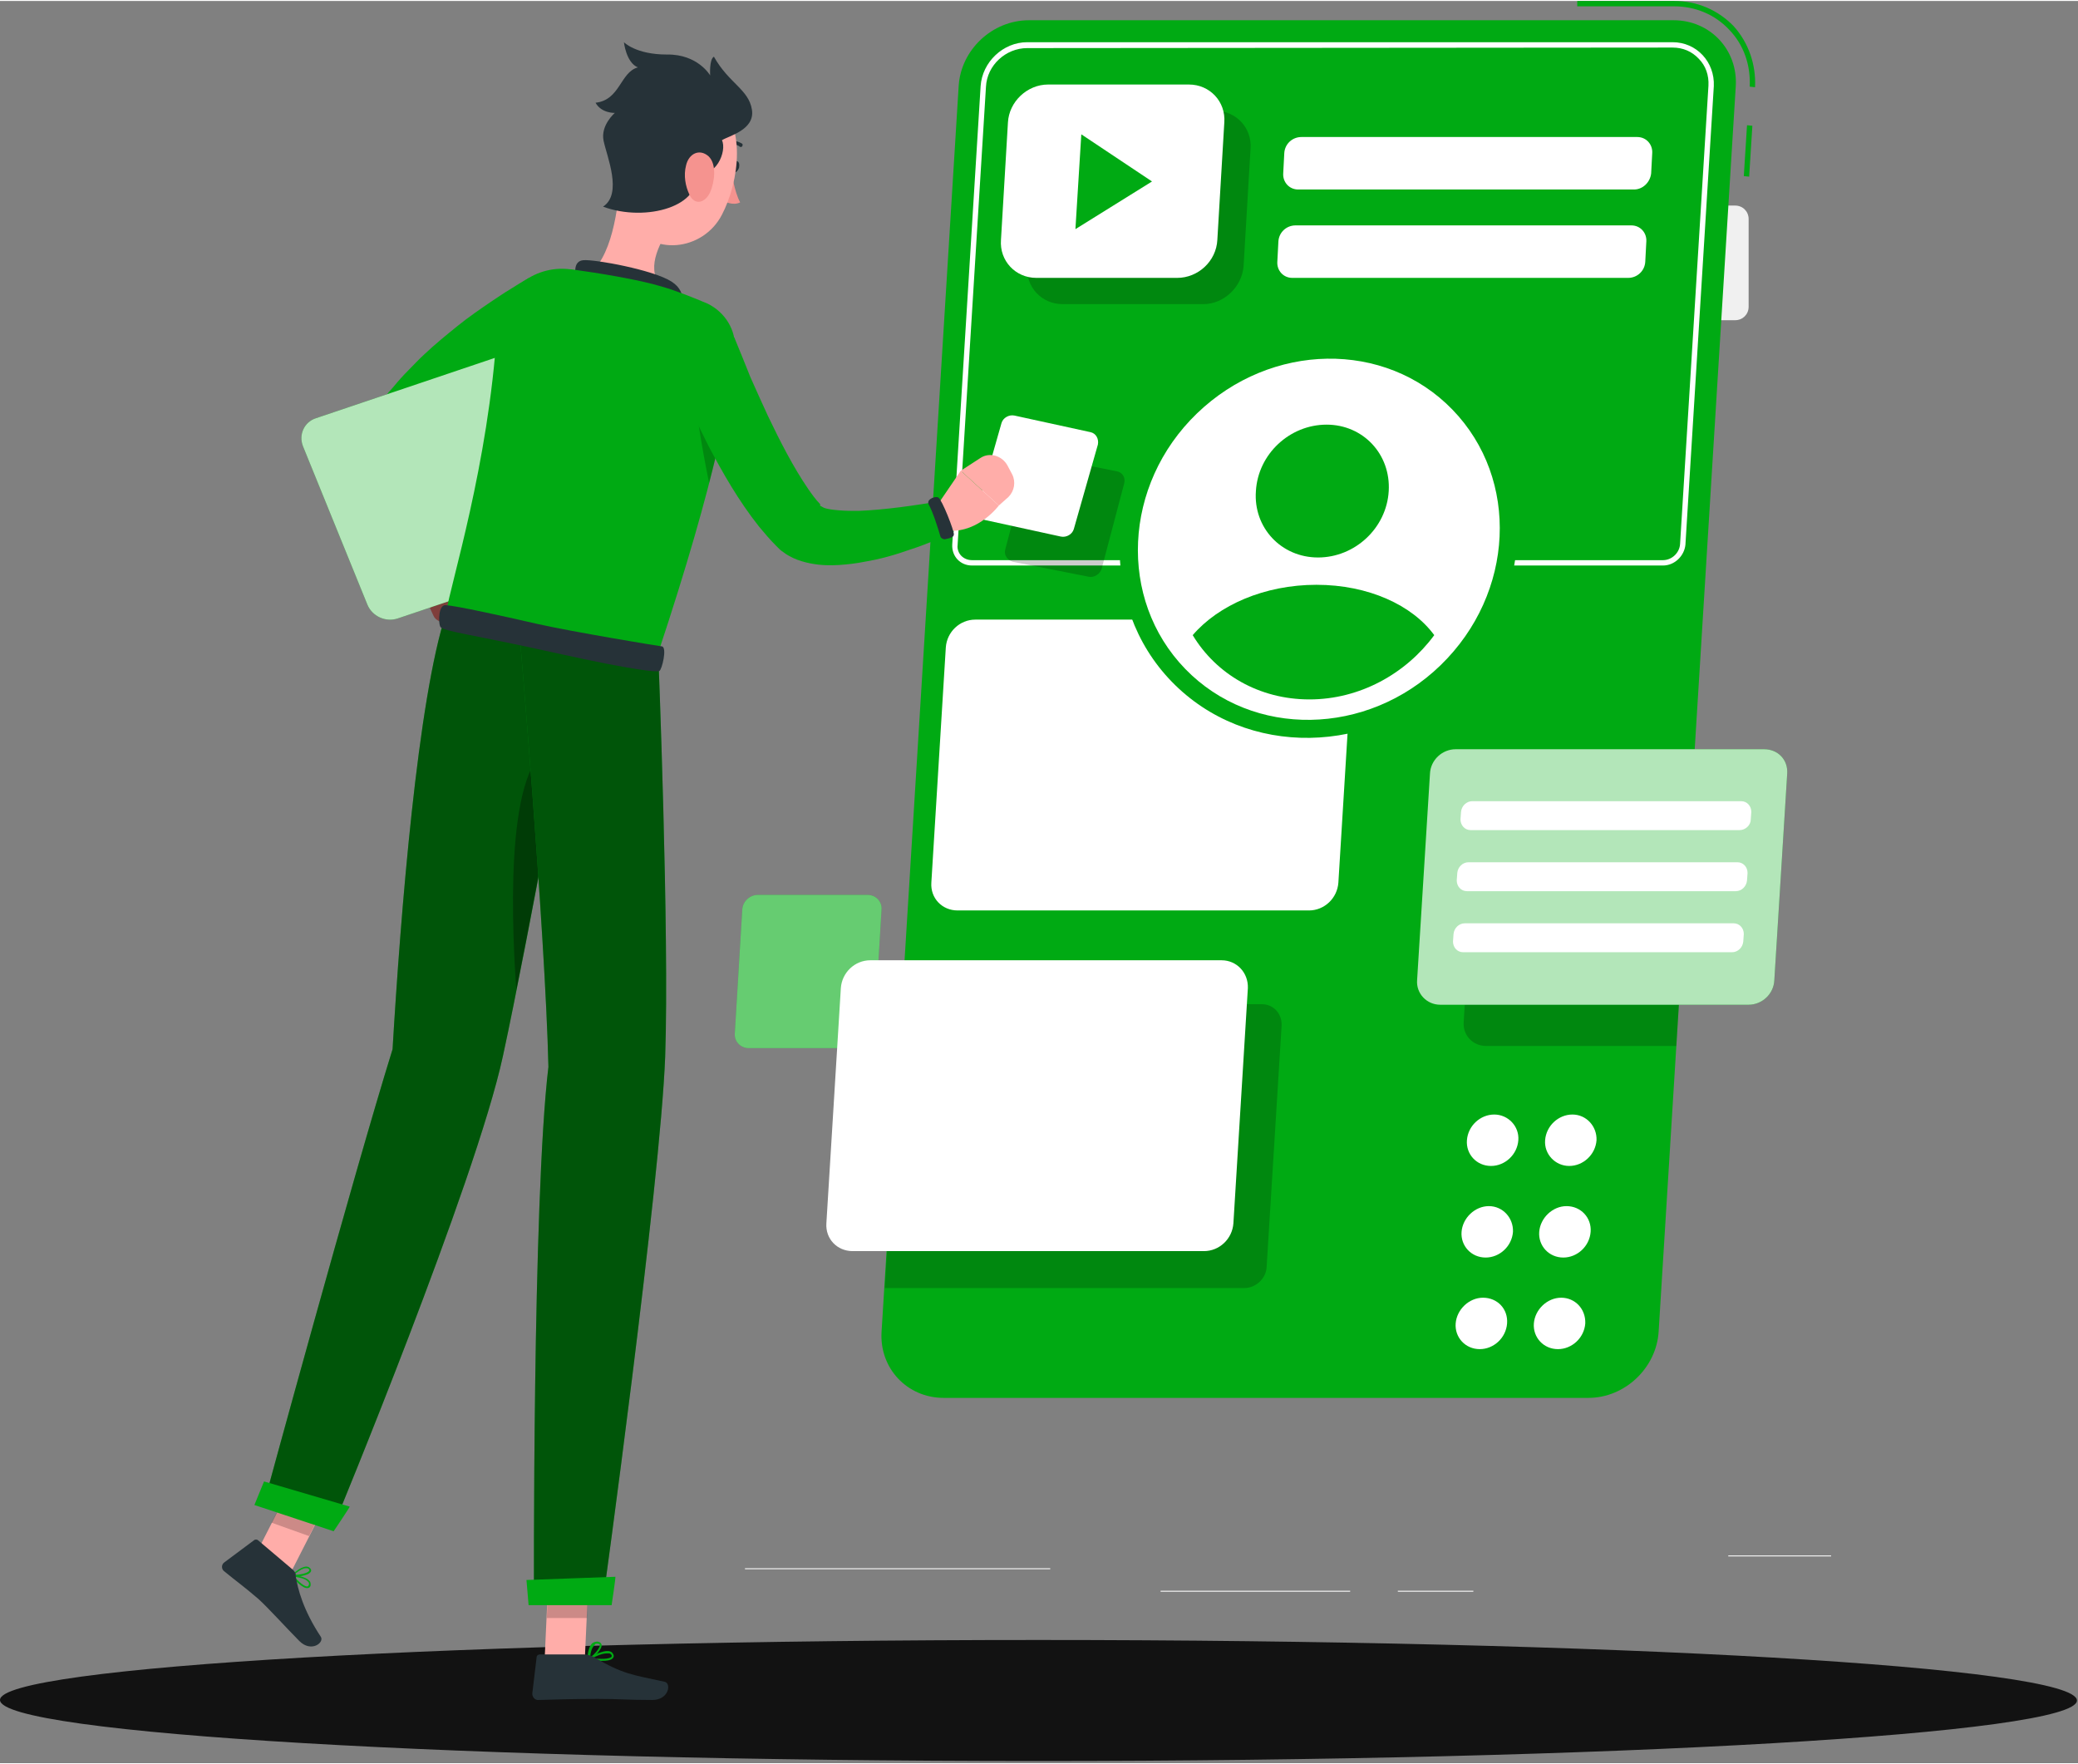 <svg width="397" height="337px" version="1.1" id="Layer_1" xmlns="http://www.w3.org/2000/svg" xmlns:xlink="http://www.w3.org/1999/xlink" x="0px" y="0px"
	 viewBox="0 0 388 329" style="enable-background:new 0 0 388 329;" xml:space="preserve">
<rect x="0" y="0" width="388" height="329" fill="#808080" stroke="none"/>
<style type="text/css">
	.st0{fill:#EBEBEB;}
	.st1{fill:#E6E6E6;}
	.st2{fill:#E0E0E0;}
	.st3{fill:#F0F0F0;}
	.st4{fill:#121212;}
	.st5{fill:#00AA13;}
	.st6{opacity:0.2;enable-background:new    ;}
	.st7{opacity:0.4;fill:#FFFFFF;enable-background:new    ;}
	.st8{fill:#FFFFFF;}
	.st9{opacity:0.7;fill:#FFFFFF;enable-background:new    ;}
	.st10{fill:#7F3E3B;}
	.st11{fill:#263238;}
	.st12{fill:#F5938F;}
	.st13{fill:#FFADA9;}
	.st14{opacity:0.5;enable-background:new    ;}
	.st15{opacity:0.3;enable-background:new    ;}
</style>
<path class="st0" d="M341.9,290.2h-19.2v0.2h19.2V290.2z"/>
<path class="st0" d="M275.1,296.8H261v0.2h14.1V296.8z"/>
<path class="st0" d="M252.1,296.8h-35.4v0.2h35.4V296.8z"/>
<path class="st0" d="M196.1,292.6h-57v0.2h57V292.6z"/>
<path class="st1" d="M273,196.4h30V109h-30V196.4z"/>
<path class="st2" d="M271.7,109h30.8v-4.4h-30.8V109z"/>
<path class="st2" d="M248.6,202.6h42.9v-6.2h-42.9V202.6z"/>
<path class="st3" d="M307.8,59.6H324c1.4,0,2.5-1.1,2.5-2.5V40.7c0-1.4-1.1-2.5-2.5-2.5h-16.2c-1.4,0-2.5,1.1-2.5,2.5v16.4
	C305.3,58.5,306.4,59.6,307.8,59.6z"/>
<path class="st4" d="M193.9,328.6c107.1,0,193.9-5.1,193.9-11.3c0-6.3-86.8-11.3-193.9-11.3S0,311,0,317.2
	C0,323.5,86.8,328.6,193.9,328.6z"/>
<path class="st5" d="M327.7,16.1l-1-0.1c0.2-4-1.1-7.8-3.8-10.6c-2.7-2.9-6.4-4.4-10.3-4.4h-18.1V0h18.1c4.3,0,8.2,1.7,11.1,4.7
	C326.5,7.8,327.9,11.9,327.7,16.1z"/>
<path class="st5" d="M326.2,23.2l-0.6,9.5l1,0.1l0.6-9.5L326.2,23.2z"/>
<path class="st5" d="M296.6,260.8H176.2c-6.8,0-12-5.5-11.6-12.3L179,15.9c0.4-6.8,6.3-12.3,13.1-12.3h120.4c6.8,0,12,5.5,11.6,12.3
	l-14.4,232.5C309.3,255.2,303.4,260.8,296.6,260.8z"/>
<path class="st6" d="M224.7,56.6h-26.3c-3.9,0-6.9-3.2-6.6-7.1l1.3-21.9c0.2-3.9,3.6-7.1,7.5-7.1h26.3c3.9,0,6.9,3.2,6.6,7.1
	l-1.3,21.9C231.9,53.4,228.5,56.6,224.7,56.6z"/>
<path class="st6" d="M232.3,240.3c2.2,0,4.1-1.8,4.2-3.9l2.8-45.1c0.1-2.2-1.5-4-3.7-4h-67.1l-3.3,53H232.3z"/>
<path class="st5" d="M162,166.9h-20.5c-1.5,0-2.8,1.2-2.9,2.7l-1.4,23.2c-0.1,1.5,1.1,2.7,2.6,2.7h20.5c1.5,0,2.8-1.2,2.9-2.7
	l1.4-23.2C164.7,168.2,163.6,166.9,162,166.9z"/>
<path class="st7" d="M162,166.9h-20.5c-1.5,0-2.8,1.2-2.9,2.7l-1.4,23.2c-0.1,1.5,1.1,2.7,2.6,2.7h20.5c1.5,0,2.8-1.2,2.9-2.7
	l1.4-23.2C164.7,168.2,163.6,166.9,162,166.9z"/>
<path class="st8" d="M312.3,8.7c1.9,0,3.6,0.7,4.9,2.1c1.3,1.3,1.9,3.1,1.8,5l-5.3,85.6c-0.1,1.6-1.5,3-3.2,3h-129
	c-0.8,0-1.5-0.3-2-0.8c-0.5-0.5-0.8-1.3-0.7-2l5.3-85.6c0.2-4,3.7-7.2,7.7-7.2L312.3,8.7z M312.3,7.7H191.8c-4.5,0-8.4,3.7-8.7,8.2
	l-5.3,85.6c-0.1,2.2,1.5,3.9,3.7,3.9h129c2.2,0,4-1.8,4.2-3.9l5.3-85.6C320.2,11.4,316.8,7.7,312.3,7.7z"/>
<path class="st8" d="M247.7,115.5h-65.6c-2.9,0-5.3,2.3-5.5,5.2l-2.7,43.9c-0.2,2.9,2,5.2,4.9,5.2h65.6c2.9,0,5.3-2.3,5.5-5.2
	l2.7-43.9C252.8,117.8,250.6,115.5,247.7,115.5z"/>
<path class="st8" d="M228.1,179.1h-65.6c-2.9,0-5.3,2.3-5.5,5.2l-2.7,43.9c-0.2,2.9,2,5.2,4.9,5.2h65.6c2.9,0,5.3-2.3,5.5-5.2
	l2.7-43.9C233.1,181.4,230.9,179.1,228.1,179.1z"/>
<path class="st6" d="M280.4,148c-2.5,0-4.6,2-4.8,4.5l-2.3,38.1c-0.2,2.5,1.7,4.5,4.2,4.5H313l2.9-47.1H280.4z"/>
<path class="st5" d="M329.4,139.7h-57.6c-2.5,0-4.7,2-4.8,4.6l-2.4,38.5c-0.2,2.5,1.8,4.6,4.3,4.6h57.6c2.5,0,4.7-2,4.8-4.6
	l2.4-38.5C333.9,141.7,332,139.7,329.4,139.7z"/>
<path class="st9" d="M329.4,139.7h-57.6c-2.5,0-4.7,2-4.8,4.6l-2.4,38.5c-0.2,2.5,1.8,4.6,4.3,4.6h57.6c2.5,0,4.7-2,4.8-4.6
	l2.4-38.5C333.9,141.7,332,139.7,329.4,139.7z"/>
<path class="st5" d="M271.3,126.3c15.2-14.7,16.2-38.2,2.4-52.4c-13.8-14.3-37.3-13.9-52.5,0.8c-15.2,14.7-16.2,38.2-2.4,52.4
	C232.7,141.4,256.2,141,271.3,126.3z"/>
<path class="st8" d="M269,124c13.8-13.4,14.8-34.7,2.2-47.7c-12.6-13-33.9-12.6-47.7,0.7s-14.8,34.7-2.2,47.7
	C233.9,137.7,255.3,137.3,269,124z"/>
<path class="st5" d="M259.3,91.5c-0.4,6.9-6.3,12.4-13.2,12.4c-6.9,0-12.1-5.6-11.6-12.4c0.4-6.9,6.3-12.4,13.2-12.4
	C254.5,79.1,259.7,84.6,259.3,91.5z"/>
<path class="st5" d="M245.8,109c-9.7,0-18.3,3.8-23.1,9.4c4.4,7.3,12.4,12,21.8,12c9.4,0,18-4.8,23.3-12
	C263.7,112.8,255.5,109,245.8,109z"/>
<path class="st8" d="M219.8,51.7h-26.3c-3.9,0-6.9-3.2-6.6-7.1l1.3-21.9c0.2-3.9,3.6-7.1,7.5-7.1h26.3c3.9,0,6.9,3.2,6.6,7.1
	l-1.3,21.9C227.1,48.6,223.7,51.7,219.8,51.7z"/>
<path class="st5" d="M215.1,33.7l-13.2-8.8l-1.1,17.7L215.1,33.7z"/>
<path class="st8" d="M305.1,35.2h-62.7c-1.7,0-2.9-1.4-2.8-3l0.2-3.8c0.1-1.7,1.5-3,3.2-3h62.7c1.7,0,2.9,1.4,2.8,3l-0.2,3.8
	C308.1,33.9,306.7,35.2,305.1,35.2z"/>
<path class="st8" d="M304,51.7h-62.7c-1.7,0-2.9-1.4-2.8-3l0.2-3.8c0.1-1.7,1.5-3,3.2-3h62.7c1.7,0,2.9,1.4,2.8,3l-0.2,3.8
	C307.1,50.4,305.7,51.7,304,51.7z"/>
<path class="st8" d="M324.8,154.8h-50.2c-1.1,0-1.9-0.9-1.9-2l0.1-1.4c0.1-1.1,1-2,2.1-2h50.2c1.1,0,1.9,0.9,1.9,2l-0.1,1.4
	C326.9,153.9,325.9,154.8,324.8,154.8z"/>
<path class="st8" d="M324.1,166.2h-50.2c-1.1,0-1.9-0.9-1.9-2l0.1-1.4c0.1-1.1,1-2,2.1-2h50.2c1.1,0,1.9,0.9,1.9,2l-0.1,1.4
	C326.1,165.3,325.2,166.2,324.1,166.2z"/>
<path class="st8" d="M323.4,177.6h-50.2c-1.1,0-1.9-0.9-1.9-2l0.1-1.4c0.1-1.1,1-2,2.1-2h50.2c1.1,0,1.9,0.9,1.9,2l-0.1,1.4
	C325.4,176.7,324.5,177.6,323.4,177.6z"/>
<path class="st8" d="M296,246.9c-0.2,2.7-2.5,4.8-5.1,4.8c-2.7,0-4.7-2.2-4.5-4.8s2.5-4.8,5.1-4.8
	C294.1,242.1,296.1,244.2,296,246.9z"/>
<path class="st8" d="M297,229.8c-0.2,2.7-2.5,4.8-5.1,4.8c-2.7,0-4.7-2.2-4.5-4.8s2.5-4.8,5.1-4.8C295.2,225,297.2,227.2,297,229.8z
	"/>
<path class="st8" d="M298.1,212.7c-0.2,2.7-2.5,4.8-5.1,4.8s-4.7-2.2-4.5-4.8c0.2-2.7,2.5-4.8,5.1-4.8S298.2,210.1,298.1,212.7z"/>
<path class="st8" d="M281.4,246.9c-0.2,2.7-2.5,4.8-5.1,4.8c-2.7,0-4.7-2.2-4.5-4.8s2.5-4.8,5.1-4.8
	C279.6,242.1,281.6,244.2,281.4,246.9z"/>
<path class="st8" d="M282.5,229.8c-0.2,2.7-2.5,4.8-5.1,4.8c-2.7,0-4.7-2.2-4.5-4.8s2.5-4.8,5.1-4.8
	C280.6,225,282.6,227.2,282.5,229.8z"/>
<path class="st8" d="M283.5,212.7c-0.2,2.7-2.5,4.8-5.1,4.8c-2.7,0-4.7-2.2-4.5-4.8c0.2-2.7,2.5-4.8,5.1-4.8
	S283.7,210.1,283.5,212.7z"/>
<path class="st10" d="M81.1,102.8l5.6,4.4l-7.5,3.9c0,0-3.5-3.8-1.7-6.9L81.1,102.8z"/>
<path class="st10" d="M87,114.9l-3.4,1c-1.1,0.3-2.3-0.2-2.7-1.2l-1.6-3.5l7.5-3.9l1.7,4.7C88.9,113.2,88.2,114.5,87,114.9z"/>
<path class="st5" d="M104.8,62.6l-3,1.9c-1,0.6-2.1,1.3-3.1,2c-2,1.3-4,2.7-6,4.1c-3.9,2.8-7.7,5.8-10.9,9l-0.6,0.6l-0.2,0.1
	c-0.1,0.1,0,0,0,0c0,0,0,0,0-0.1c0-0.1-0.1,0.1-0.2,0.3c-0.2,0.5-0.4,1.3-0.5,2.3c-0.2,2-0.1,4.3,0.2,6.6c0.5,4.7,1.4,9.7,2.4,14.5
	l-5.7,2.2c-1.3-2.4-2.3-4.8-3.3-7.2c-1-2.5-1.8-5-2.6-7.7c-0.7-2.7-1.3-5.4-1.4-8.6c0-1.6,0-3.3,0.5-5.2c0.3-1,0.7-2.1,1.3-3.2
	c0.2-0.3,0.4-0.6,0.6-0.8l0.3-0.4l0.2-0.2l0.7-0.8c0.9-1.1,1.8-2.1,2.8-3.1c1-1,1.9-2,2.9-2.9c2-1.9,4.1-3.6,6.2-5.3
	c2.1-1.7,4.3-3.2,6.5-4.7c1.1-0.7,2.2-1.5,3.4-2.2c1.1-0.7,2.2-1.4,3.5-2.1L104.8,62.6z"/>
<path class="st11" d="M82.5,102.8c-1.5,0.8-4.7,1.7-6.1,2.1c-0.3,0.1-0.6,0.4-0.5,0.8c0.1,1,0.3,1.7,0.9,1.7c0.6,0.1,6.5-2,6.9-2.8
	c0.2-0.4,0-1.1-0.3-1.6C83.2,102.7,82.8,102.6,82.5,102.8z"/>
<path class="st5" d="M110.7,98.5L98.7,69c-0.9-2.2-3.4-3.3-5.6-2.6L59,77.9c-2.2,0.7-3.3,3.1-2.4,5.3l12,29.5
	c0.9,2.2,3.4,3.3,5.6,2.6l34.1-11.5C110.5,103,111.6,100.6,110.7,98.5z"/>
<path class="st9" d="M110.7,98.5L98.7,69c-0.9-2.2-3.4-3.3-5.6-2.6L59,77.9c-2.2,0.7-3.3,3.1-2.4,5.3l12,29.5
	c0.9,2.2,3.4,3.3,5.6,2.6l34.1-11.5C110.5,103,111.6,100.6,110.7,98.5z"/>
<path class="st11" d="M136.6,30.8c-0.1,0.6,0,1.1,0.4,1.2c0.4,0.1,0.8-0.3,1-0.9c0.1-0.6,0-1.1-0.4-1.2
	C137.1,29.8,136.7,30.2,136.6,30.8z"/>
<path class="st12" d="M136.6,31.9c0,0,0.5,3.7,1.6,5.7c-1.3,0.7-3-0.2-3-0.2L136.6,31.9z"/>
<path class="st11" d="M135.3,27c0.1,0,0.1,0,0.2,0c1.5-0.6,2.6,0.1,2.6,0.2c0.2,0.1,0.4,0.1,0.5-0.1c0.1-0.2,0.1-0.4-0.1-0.5
	c-0.1,0-1.4-1-3.3-0.2c-0.2,0.1-0.3,0.3-0.2,0.5C135.1,26.9,135.2,27,135.3,27z"/>
<path class="st13" d="M115.8,32.9c-0.3,5.6-1.6,15.7-6.3,18.3c0,0,0.1,5.8,10.1,8.3c10.9,2.7,6.6-4.1,6.6-4.1
	c-5.6-2.9-4.4-7.3-2.3-11.2L115.8,32.9z"/>
<path class="st11" d="M107.7,52.7c-0.4-1.9-0.7-4.1,1.2-4.3c2.1-0.2,13.1,1.8,16.5,4c3.4,2.2,1.5,5.4,1.5,5.4L107.7,52.7z"/>
<path class="st5" d="M55.8,295.5c0.6,0.5,1.2,0.9,1.7,0.8c0.2,0,0.5-0.2,0.5-0.6c0-0.2,0-0.5-0.2-0.7c-0.7-0.9-3.2-1.2-3.3-1.2
	c-0.1,0-0.1,0-0.2,0.1c0,0.1,0,0.1,0,0.2C54.6,294.3,55.2,295,55.8,295.5z M57.4,295c0.1,0.1,0.1,0.1,0.2,0.2
	c0.1,0.1,0.1,0.3,0.1,0.4c-0.1,0.3-0.2,0.4-0.3,0.4c-0.5,0.1-1.7-0.9-2.4-1.8C55.7,294.3,56.9,294.5,57.4,295z"/>
<path class="st5" d="M54.4,294.1C54.5,294.1,54.5,294.1,54.4,294.1c0.9,0.2,3.2-0.1,3.6-0.8c0.1-0.1,0.2-0.4-0.1-0.7
	c-0.2-0.2-0.4-0.3-0.7-0.3c-1.1,0-2.7,1.5-2.7,1.6C54.4,293.8,54.4,293.9,54.4,294.1C54.4,294,54.4,294,54.4,294.1z M57.6,292.7
	C57.6,292.7,57.6,292.7,57.6,292.7c0.2,0.2,0.2,0.3,0.1,0.4c-0.2,0.4-1.8,0.8-2.8,0.7c0.5-0.4,1.5-1.2,2.2-1.2
	C57.3,292.6,57.5,292.6,57.6,292.7z"/>
<path class="st5" d="M112.3,309.9c1,0,1.9-0.1,2.2-0.6c0.1-0.2,0.2-0.4-0.1-0.8c-0.1-0.2-0.3-0.3-0.6-0.4c-1.3-0.3-3.8,1.2-3.9,1.2
	c-0.1,0-0.1,0.1-0.1,0.2c0,0.1,0.1,0.1,0.2,0.1C110.4,309.8,111.4,309.9,112.3,309.9z M113.3,308.5c0.1,0,0.2,0,0.4,0
	c0.2,0,0.3,0.1,0.4,0.2c0.2,0.2,0.1,0.3,0.1,0.4c-0.3,0.5-2.2,0.5-3.6,0.3C111.1,309.1,112.4,308.5,113.3,308.5z"/>
<path class="st5" d="M110,309.7C110,309.7,110,309.7,110,309.7c0.9-0.4,2.6-2.1,2.3-2.9c-0.1-0.2-0.2-0.4-0.7-0.5
	c-0.4,0-0.7,0.1-1,0.3c-0.9,0.8-0.9,2.8-0.9,2.9c0,0.1,0,0.1,0.1,0.2C109.9,309.7,109.9,309.7,110,309.7z M111.5,306.7
	c0,0,0.1,0,0.1,0c0.3,0,0.4,0.2,0.4,0.2c0.1,0.5-1,1.8-1.8,2.4c0-0.6,0.2-1.8,0.8-2.3C111.1,306.7,111.2,306.7,111.5,306.7z"/>
<path class="st13" d="M101.7,309.5h7.5l0.8-17.5h-7.5L101.7,309.5z"/>
<path class="st13" d="M46.8,291.9l7.3,1.9l8.1-15.9l-7.3-1.9L46.8,291.9z"/>
<path class="st11" d="M54.7,292.9l-6.5-5.5c-0.2-0.2-0.6-0.2-0.8,0l-5.5,4.1c-0.6,0.4-0.6,1.3,0,1.7c2.3,1.9,3.5,2.7,6.3,5.1
	c1.7,1.5,5.5,5.7,7.7,7.9c2.2,2.2,4.7,0.3,4-0.8c-3.3-5-4.3-8.9-4.7-11.4C55.3,293.6,55,293.2,54.7,292.9z"/>
<path class="st11" d="M109,308.7h-8.2c-0.3,0-0.6,0.2-0.6,0.5l-0.8,6.7c-0.1,0.7,0.5,1.4,1.2,1.3c3-0.1,7.2-0.2,11-0.2
	c4.4,0,5.1,0.2,10.2,0.2c3.1,0,3.6-3.1,2.3-3.4c-6-1.3-7.8-1.4-13.2-4.6C110.3,308.9,109.7,308.7,109,308.7z"/>
<path class="st5" d="M137.2,65.1c-0.6,7.6-3.4,23.8-14.3,56.6l-39.6-7.5c0.8-5.3,7.9-27.6,9.5-52.8c0.5-7,6.7-12.2,13.7-11.3
	c0.1,0,0.1,0,0.2,0c5.1,0.7,12.5,1.9,16.8,3.2c2.8,0.8,6,2.1,8.6,3.2C135.4,58.1,137.5,61.5,137.2,65.1z"/>
<path class="st6" d="M129.7,69.7c-0.3,4.3,1.3,13.4,2.7,20.3c1.3-4.9,2.2-9.1,3-12.7L129.7,69.7z"/>
<path class="st5" d="M137.1,62.8c1,2.4,2,4.9,3,7.4c1.1,2.5,2.2,4.9,3.3,7.3c2.3,4.8,4.7,9.5,7.5,13.6c0.7,1,1.4,2,2.2,2.8l0.1,0.2
	c0,0,0,0,0,0c0,0,0,0-0.1,0c0,0,0,0,0,0.1c0.1,0.1,0.4,0.2,0.7,0.4c0.7,0.3,1.8,0.4,2.9,0.5c1.1,0.1,2.4,0.1,3.6,0.1
	c5-0.2,10.5-1,15.8-1.9l2,5.8c-2.7,1.3-5.3,2.4-8.1,3.3c-2.8,1-5.6,1.8-8.6,2.3c-1.5,0.3-3.1,0.5-4.7,0.6c-1.6,0.1-3.4,0.1-5.4-0.3
	c-1-0.2-2.1-0.5-3.2-1c-0.6-0.3-1.2-0.6-1.7-1c-0.3-0.2-0.6-0.4-0.9-0.7l-0.4-0.4l-0.2-0.2c-1.2-1.2-2.2-2.4-3.2-3.6
	c-3.8-4.8-6.7-9.9-9.4-15c-1.3-2.6-2.6-5.2-3.7-7.8c-1.1-2.7-2.2-5.2-3.2-8.1L137.1,62.8z"/>
<path class="st6" d="M208.5,87.8l-14.2-2.8c-1.1-0.2-2.1,0.5-2.4,1.5l-4.2,15.9c-0.3,1,0.4,2,1.4,2.3l14.2,2.8
	c1,0.2,2.1-0.5,2.4-1.5l4.2-15.9C210.2,89,209.6,88,208.5,87.8z"/>
<path class="st8" d="M203.6,80.5l-14.2-3.1c-1-0.2-2.1,0.4-2.4,1.4l-4.5,15.8c-0.3,1,0.3,2.1,1.4,2.3l14.2,3.1
	c1,0.2,2.1-0.4,2.4-1.4l4.5-15.8C205.2,81.7,204.6,80.7,203.6,80.5z"/>
<path class="st13" d="M174.9,94.3l4.5-6.6l7.1,6.5c0,0-3.7,5-9.2,4.7L174.9,94.3z"/>
<path class="st11" d="M173.4,94c0.8,1.4,1.8,4.6,2.2,6c0.1,0.3,0.5,0.5,0.8,0.5c1-0.2,1.7-0.4,1.7-0.9c0.1-0.6-2.2-6.5-2.9-6.9
	c-0.4-0.2-1.1,0-1.5,0.3C173.4,93.2,173.2,93.6,173.4,94z"/>
<path class="st13" d="M188.1,86.7l0.9,1.7c0.7,1.4,0.4,3.1-0.7,4.2l-1.8,1.6l-7.1-6.5l3.7-2.4C184.8,84.2,187.1,84.9,188.1,86.7z"/>
<path class="st6" d="M110,292.1l-0.4,9.8h-7.5l0.4-9.8H110z"/>
<path class="st6" d="M54.9,275.9l7.3,1.9l-4.5,8.8l-7-2.5L54.9,275.9z"/>
<path class="st13" d="M117.2,24.7c-1.3,7.4-2.5,11.6,0.2,16.2c4.1,7,13.9,5.8,17.4-1c3.2-6.1,4.8-17.1-1.6-21.8
	C127,13.6,118.5,17.3,117.2,24.7z"/>
<path class="st11" d="M129.8,31.9c3.8,1.5,6-3.9,5-5.9c1.2-0.8,6.2-1.9,5.6-5.7c-0.6-3.8-4.3-4.9-7.1-9.9c-0.9,0.5-0.7,3.5-0.7,3.5
	s-2.3-4-8.1-3.9c-5.8,0-8-2.3-8-2.3s0.4,3.8,2.6,4.7c-3.3,0.9-3.3,6.1-7.9,6.6c1.1,2,3.6,1.9,3.6,1.9s-2.7,2.3-2.1,5.2
	s3.6,9.9-0.1,12.3C120.7,41.4,131.4,38.2,129.8,31.9z"/>
<path class="st12" d="M128.1,30.7c-0.5,1.9-0.1,3.9,0.6,5.4c1,2.2,3,1.6,3.9-0.4c0.8-1.8,1.3-5.2-0.3-6.7
	C130.6,27.5,128.6,28.5,128.1,30.7z"/>
<path class="st5" d="M108.8,119.1c0,0-10.2,56.3-14.9,77.9c-5.1,23.6-31.3,86.9-31.3,86.9l-13.1-4.2c0,0,16.4-60.2,23.8-84
	c1.5-25.3,4.7-65.4,10-81.4L108.8,119.1z"/>
<path class="st14" d="M108.8,119.1c0,0-10.2,56.3-14.9,77.9c-5.1,23.6-31.3,86.9-31.3,86.9l-13.1-4.2c0,0,16.4-60.2,23.8-84
	c1.5-25.3,4.7-65.4,10-81.4L108.8,119.1z"/>
<path class="st5" d="M65.3,281.1c0.1,0-3,4.6-3,4.6l-14.8-4.9l1.8-4.4L65.3,281.1z"/>
<path class="st15" d="M104.2,138.7c-9.6,1.5-8.9,30-7.8,45.9c2.8-13.9,6.2-32.2,8.8-45.9C104.7,138.7,104.3,138.7,104.2,138.7z"/>
<path class="st5" d="M122.9,121.7c0,0,2.1,52.4,1.3,75.4c-0.9,23.9-11.7,102.2-11.7,102.2H99.7c0,0-0.3-75.3,2.7-100.3
	c-0.6-25.6-5.5-82.2-5.5-82.2L122.9,121.7z"/>
<path class="st14" d="M122.9,121.7c0,0,2.1,52.4,1.3,75.4c-0.9,23.9-11.7,102.2-11.7,102.2H99.7c0,0-0.3-75.3,2.7-100.3
	c-0.6-25.6-5.5-82.2-5.5-82.2L122.9,121.7z"/>
<path class="st5" d="M114.9,294.2c0.1,0-0.7,5.3-0.7,5.3H98.7l-0.4-4.7L114.9,294.2z"/>
<path class="st11" d="M83.2,112.8c-1.3-0.1-1.4,3.1-1,4c0.4,0.9,6.2,1.5,21.4,4.9c15.3,3.4,19.1,3.6,19.5,3.4
	c0.5-0.2,1.5-4.4,0.5-4.6c-0.9-0.1-16.6-2.7-23.3-4.2C93.8,114.8,85.1,112.9,83.2,112.8z"/>
</svg>

